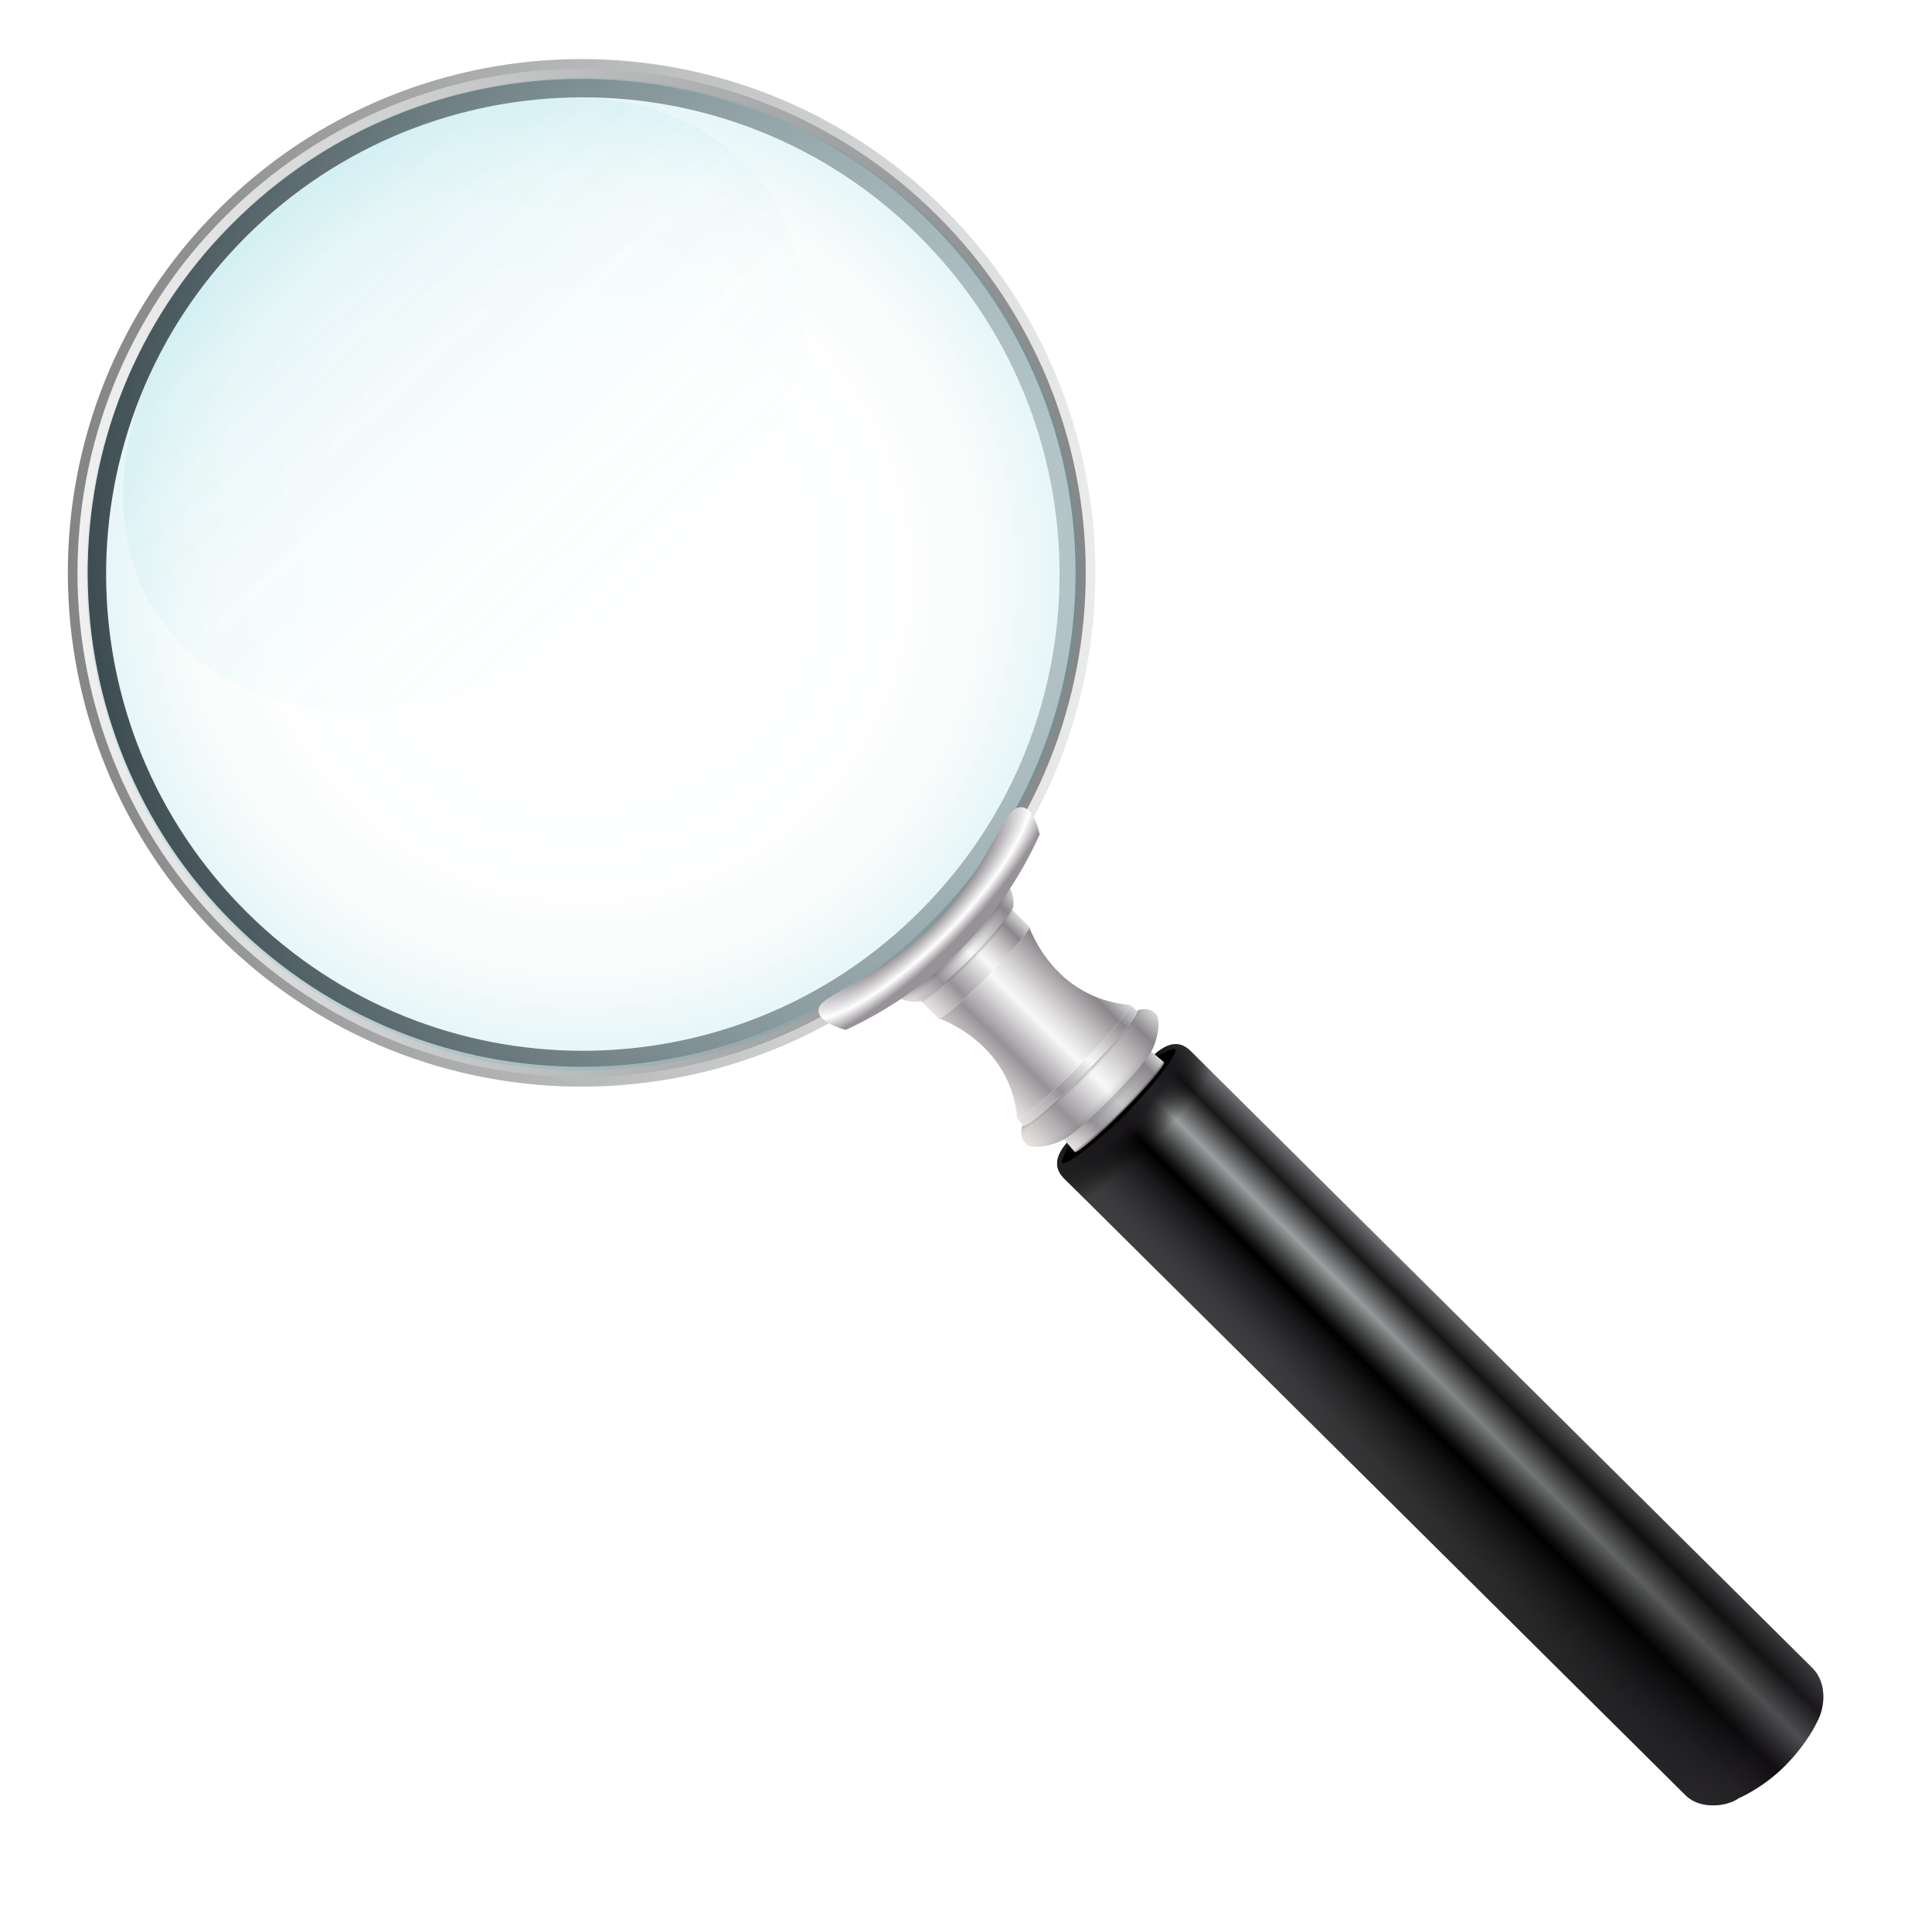 <?xml version="1.0" encoding="utf-8"?>
<!-- Generator: Adobe Illustrator 15.0.0, SVG Export Plug-In . SVG Version: 6.00 Build 0)  -->
<!DOCTYPE svg PUBLIC "-//W3C//DTD SVG 1.1//EN" "http://www.w3.org/Graphics/SVG/1.1/DTD/svg11.dtd">
<svg version="1.1" id="Ebene_1" xmlns="http://www.w3.org/2000/svg" xmlns:xlink="http://www.w3.org/1999/xlink" x="0px" y="0px"
	 width="800px" height="800px" viewBox="0 0 800 800" enable-background="new 0 0 800 800" xml:space="preserve">
<g>
	<rect id="BG" x="0" y="0" fill="#FFFFFF" width="800" height="800"/>
	
		<linearGradient id="SVGID_1_" gradientUnits="userSpaceOnUse" x1="432.476" y1="216.962" x2="41.519" y2="-92.825" gradientTransform="matrix(0.707 -0.707 0.707 0.707 39.609 360.269)">
		<stop  offset="0" style="stop-color:#B1B3B4"/>
		<stop  offset="0" style="stop-color:#D9DADB"/>
		<stop  offset="1" style="stop-color:#373538"/>
	</linearGradient>
	<path fill="url(#SVGID_1_)" d="M92.75,89.088c-0.201,0.202-0.389,0.39-0.574,0.575c-81.769,82.393-81.257,215.456,1.12,297.208
		c82.187,81.569,214.833,81.259,296.633-0.542c0.203-0.204,0.389-0.388,0.592-0.592c81.751-82.372,81.241-215.441-1.149-297.209
		C307.181,6.962,174.552,7.287,92.75,89.088z M381.467,376.752c-0.191,0.19-0.365,0.365-0.558,0.558
		c-76.833,76.834-201.43,77.127-278.627,0.509c-77.376-76.791-77.858-201.78-1.053-279.17c0.175-0.176,0.352-0.351,0.54-0.539
		c76.836-76.837,201.415-77.144,278.618-0.527C457.776,174.388,458.256,299.379,381.467,376.752z"/>
	
		<linearGradient id="SVGID_2_" gradientUnits="userSpaceOnUse" x1="26.16" y1="-159.722" x2="380.805" y2="215.605" gradientTransform="matrix(0.707 -0.707 0.707 0.707 39.609 360.269)">
		<stop  offset="0" style="stop-color:#707173"/>
		<stop  offset="1" style="stop-color:#ECEDED"/>
	</linearGradient>
	<path fill="url(#SVGID_2_)" d="M89.83,87.349c-82.769,83.396-82.252,218.1,1.146,300.865
		c83.399,82.769,218.104,82.255,300.869-1.146c82.764-83.397,82.252-218.1-1.148-300.867C307.301,3.436,172.595,3.948,89.83,87.349z
		 M388.786,384.036c-81.092,81.709-213.064,82.214-294.774,1.12C12.3,304.068,11.798,172.092,92.89,90.38
		c81.086-81.705,213.064-82.212,294.776-1.121C469.375,170.352,469.871,302.328,388.786,384.036z"/>
	
		<linearGradient id="SVGID_3_" gradientUnits="userSpaceOnUse" x1="83.401" y1="-99.141" x2="431.384" y2="269.135" gradientTransform="matrix(0.707 -0.707 0.707 0.707 39.609 360.269)">
		<stop  offset="0" style="stop-color:#F0F1F0"/>
		<stop  offset="1" style="stop-color:#707173"/>
	</linearGradient>
	<path fill="url(#SVGID_3_)" d="M92.667,90.163c-81.212,81.833-80.708,214.003,1.125,295.216s214.005,80.71,295.216-1.123
		s80.707-214.002-1.123-295.215C306.052,7.828,173.876,8.332,92.667,90.163z M386.008,381.277
		c-79.565,80.176-209.064,80.67-289.238,1.099c-80.177-79.563-80.668-209.06-1.102-289.235
		c79.563-80.171,209.063-80.667,289.237-1.1C465.082,171.605,465.572,301.104,386.008,381.277z"/>
	
		<linearGradient id="SVGID_4_" gradientUnits="userSpaceOnUse" x1="193.405" y1="559.684" x2="267.791" y2="559.684" gradientTransform="matrix(0.704 -0.71 0.71 0.704 39.653 362.554)">
		<stop  offset="0" style="stop-color:#3E3D40"/>
		<stop  offset="0.106" style="stop-color:#3A393B"/>
		<stop  offset="0.225" style="stop-color:#2C2C2E"/>
		<stop  offset="0.349" style="stop-color:#171618"/>
		<stop  offset="0.449" style="stop-color:#000000"/>
		<stop  offset="0.482" style="stop-color:#111111"/>
		<stop  offset="0.547" style="stop-color:#3D3E3E"/>
		<stop  offset="0.638" style="stop-color:#838586"/>
		<stop  offset="0.668" style="stop-color:#9C9E9F"/>
		<stop  offset="0.847" style="stop-color:#181819"/>
		<stop  offset="1" style="stop-color:#707173"/>
	</linearGradient>
	<path fill="url(#SVGID_4_)" d="M750.421,690.644c5.796,5.751,5.748,15.54,1.83,22.64c0,0-3.831,8.521-13.044,17.809
		c-9.219,9.284-19.111,13.428-19.111,13.428c-5.342,3.791-16.275,4.674-22.069-1.078l-257.33-255.375
		c-5.792-5.748-2.33-11.639,3.42-17.432l31.571-31.813c5.747-5.796,11.61-9.302,17.406-3.551L750.421,690.644z"/>
	
		<radialGradient id="SVGID_5_" cx="231.888" cy="81.552" r="67.763" gradientTransform="matrix(0.704 -0.71 0.205 0.204 285.257 606.299)" gradientUnits="userSpaceOnUse">
		<stop  offset="0.374" style="stop-color:#1A171B"/>
		<stop  offset="0.451" style="stop-color:#151316;stop-opacity:0.877"/>
		<stop  offset="0.761" style="stop-color:#050506;stop-opacity:0.382"/>
		<stop  offset="1" style="stop-color:#000000;stop-opacity:0"/>
	</radialGradient>
	<path opacity="0.91" fill="url(#SVGID_5_)" enable-background="new    " d="M750.421,690.644c5.796,5.751,5.748,15.54,1.83,22.64
		c0,0-3.831,8.521-13.044,17.809c-9.219,9.284-19.111,13.428-19.111,13.428c-5.342,3.791-16.275,4.674-22.069-1.078l-257.33-255.375
		c-5.792-5.748-2.33-11.639,3.42-17.432l31.571-31.813c5.747-5.796,11.61-9.302,17.406-3.551L750.421,690.644z"/>
	
		<linearGradient id="SVGID_6_" gradientUnits="userSpaceOnUse" x1="231.13" y1="485.807" x2="231.13" y2="744.279" gradientTransform="matrix(0.707 -0.707 0.707 0.707 39.609 360.269)">
		<stop  offset="0" style="stop-color:#000000;stop-opacity:0"/>
		<stop  offset="0.585" style="stop-color:#020202;stop-opacity:0.585"/>
		<stop  offset="0.795" style="stop-color:#080709;stop-opacity:0.795"/>
		<stop  offset="0.945" style="stop-color:#141114;stop-opacity:0.945"/>
		<stop  offset="1" style="stop-color:#1A171B"/>
	</linearGradient>
	<path opacity="0.6" fill="url(#SVGID_6_)" enable-background="new    " d="M750.421,690.644c5.796,5.751,5.748,15.54,1.83,22.64
		c0,0-3.831,8.521-13.044,17.809c-9.219,9.284-19.111,13.428-19.111,13.428c-5.342,3.791-16.275,4.674-22.069-1.078l-257.33-255.375
		c-5.792-5.748-2.33-11.639,3.42-17.432l31.571-31.813c5.747-5.796,11.61-9.302,17.406-3.551L750.421,690.644z"/>
	<path d="M439.827,481.656c1.205,1.199,13.548-7.532,26.484-20.569c12.938-13.035,21.573-25.442,20.367-26.641
		c-1.208-1.198-15.008,6.083-27.94,19.122C445.799,466.604,438.618,480.461,439.827,481.656z"/>
	
		<linearGradient id="SVGID_7_" gradientUnits="userSpaceOnUse" x1="204.326" y1="364.19" x2="256.723" y2="364.19" gradientTransform="matrix(0.704 -0.71 0.71 0.704 39.653 362.554)">
		<stop  offset="0" style="stop-color:#EDEBE8"/>
		<stop  offset="0" style="stop-color:#E7E3E0"/>
		<stop  offset="0.064" style="stop-color:#D8D4D3"/>
		<stop  offset="0.187" style="stop-color:#B2ADB0"/>
		<stop  offset="0.264" style="stop-color:#979297"/>
		<stop  offset="0.522" style="stop-color:#C6C7C8"/>
		<stop  offset="0.626" style="stop-color:#B9B8BA"/>
		<stop  offset="0.824" style="stop-color:#959195"/>
		<stop  offset="0.876" style="stop-color:#8B868A"/>
		<stop  offset="1" style="stop-color:#D9DADB"/>
		<stop  offset="1" style="stop-color:#B1B3B4"/>
	</linearGradient>
	<path fill="url(#SVGID_7_)" d="M445.016,476.97l-6.862-7.966c0.854,0.848,9.354-6.317,19.134-16.144
		c9.888-9.935,17.338-18.821,16.646-19.856l8.021,6.804c0.693,1.034-7.337,10.505-17.224,20.438
		C454.948,470.07,445.87,477.819,445.016,476.97z"/>
	
		<radialGradient id="SVGID_8_" cx="230.774" cy="-277.525" r="33.669" gradientTransform="matrix(0.704 -0.71 0.11 0.109 327.008 647.735)" gradientUnits="userSpaceOnUse">
		<stop  offset="0.009" style="stop-color:#4C5456"/>
		<stop  offset="0.431" style="stop-color:#4E5658;stop-opacity:0.574"/>
		<stop  offset="0.592" style="stop-color:#555C5E;stop-opacity:0.412"/>
		<stop  offset="0.708" style="stop-color:#616769;stop-opacity:0.295"/>
		<stop  offset="0.802" style="stop-color:#727879;stop-opacity:0.2"/>
		<stop  offset="0.883" style="stop-color:#888C8E;stop-opacity:0.118"/>
		<stop  offset="0.955" style="stop-color:#A3A6A7;stop-opacity:0.046"/>
		<stop  offset="1" style="stop-color:#B9BABB;stop-opacity:0"/>
	</radialGradient>
	<path opacity="0.21" fill="url(#SVGID_8_)" enable-background="new    " d="M445.016,476.97l-6.862-7.966
		c0.854,0.848,9.354-6.317,19.134-16.144c9.888-9.935,17.338-18.821,16.646-19.856l8.021,6.804
		c0.693,1.034-7.337,10.505-17.224,20.438C454.948,470.07,445.87,477.819,445.016,476.97z"/>
	
		<radialGradient id="SVGID_9_" cx="230.752" cy="-143.198" r="50.566" gradientTransform="matrix(0.704 -0.71 0.134 0.133 315.54 636.469)" gradientUnits="userSpaceOnUse">
		<stop  offset="0.797" style="stop-color:#B9BABB;stop-opacity:0"/>
		<stop  offset="0.808" style="stop-color:#A9AAAB;stop-opacity:0.051"/>
		<stop  offset="0.84" style="stop-color:#7E7E80;stop-opacity:0.21"/>
		<stop  offset="0.873" style="stop-color:#5A595B;stop-opacity:0.371"/>
		<stop  offset="0.905" style="stop-color:#3E3C3F;stop-opacity:0.53"/>
		<stop  offset="0.937" style="stop-color:#2A272B;stop-opacity:0.689"/>
		<stop  offset="0.969" style="stop-color:#1E1B1F;stop-opacity:0.846"/>
		<stop  offset="1" style="stop-color:#1A171B"/>
	</radialGradient>
	<path fill="url(#SVGID_9_)" d="M445.016,476.97l-6.862-7.966c0.854,0.848,9.354-6.317,19.134-16.144
		c9.888-9.935,17.338-18.821,16.646-19.856l8.021,6.804c0.693,1.034-7.337,10.505-17.224,20.438
		C454.948,470.07,445.87,477.819,445.016,476.97z"/>
	
		<linearGradient id="SVGID_10_" gradientUnits="userSpaceOnUse" x1="192.43" y1="354.354" x2="268.61" y2="354.354" gradientTransform="matrix(0.704 -0.71 0.71 0.704 39.653 362.554)">
		<stop  offset="0" style="stop-color:#EDEBE8"/>
		<stop  offset="0" style="stop-color:#E7E3E0"/>
		<stop  offset="0.064" style="stop-color:#D8D4D3"/>
		<stop  offset="0.187" style="stop-color:#B2ADB0"/>
		<stop  offset="0.264" style="stop-color:#979297"/>
		<stop  offset="0.522" style="stop-color:#F8F8F8"/>
		<stop  offset="0.587" style="stop-color:#EAE9EA"/>
		<stop  offset="0.712" style="stop-color:#C5C2C4"/>
		<stop  offset="0.876" style="stop-color:#8B868A"/>
		<stop  offset="1" style="stop-color:#D9DADB"/>
		<stop  offset="1" style="stop-color:#B1B3B4"/>
	</linearGradient>
	<path fill="url(#SVGID_10_)" d="M447.972,466.164c-1.896,1.624-5.422,4.646-8.104,5.993c-4.402,2.216-8.576,2.598-9.039,2.638
		c-0.861,0.063-2.305,0.181-3.522-0.038c-1.441-0.259-1.888-0.564-2.444-1.032c-0.021-0.021-2.267-1.955-1.934-5.588
		c0.128-1.396,0.596-2.313,0.719-2.122c0.917,1.363,12.232-8.155,25.275-21.254c13.042-13.104,22.869-24.83,21.955-26.193
		c2.595-1.209,5.655-0.885,7.662,1.105c0.11,0.112,0.218,0.238,0.313,0.376c0.359,0.661,0.525,0.966,0.722,2.016
		c0.073,0.396,0.187,1.255,0.128,2.595c-0.129,3.119-1.053,6.063-1.333,6.886c-0.975,2.87-1.939,5.061-7.225,11.271
		c-2.956,3.462-6.981,7.8-11.525,12.361C455.302,459.51,451.238,463.326,447.972,466.164z"/>
	
		<radialGradient id="SVGID_11_" cx="230.52" cy="-194.997" r="47.409" gradientTransform="matrix(0.704 -0.71 0.127 0.126 307.046 627.922)" gradientUnits="userSpaceOnUse">
		<stop  offset="0.469" style="stop-color:#4C5456"/>
		<stop  offset="0.692" style="stop-color:#4E5658;stop-opacity:0.574"/>
		<stop  offset="0.777" style="stop-color:#555C5E;stop-opacity:0.412"/>
		<stop  offset="0.838" style="stop-color:#616769;stop-opacity:0.295"/>
		<stop  offset="0.887" style="stop-color:#727879;stop-opacity:0.2"/>
		<stop  offset="0.93" style="stop-color:#888C8E;stop-opacity:0.118"/>
		<stop  offset="0.968" style="stop-color:#A3A6A7;stop-opacity:0.046"/>
		<stop  offset="0.992" style="stop-color:#B9BABB;stop-opacity:0"/>
	</radialGradient>
	<path fill="url(#SVGID_11_)" d="M447.972,466.164c-1.896,1.624-5.422,4.646-8.104,5.993c-4.402,2.216-8.576,2.598-9.039,2.638
		c-0.861,0.063-2.305,0.181-3.522-0.038c-1.441-0.259-1.888-0.564-2.444-1.032c-0.021-0.021-2.267-1.955-1.934-5.588
		c0.128-1.396,0.596-2.313,0.719-2.122c0.917,1.363,12.232-8.155,25.275-21.254c13.042-13.104,22.869-24.83,21.955-26.193
		c2.595-1.209,5.655-0.885,7.662,1.105c0.11,0.112,0.218,0.238,0.313,0.376c0.359,0.661,0.525,0.966,0.722,2.016
		c0.073,0.396,0.187,1.255,0.128,2.595c-0.129,3.119-1.053,6.063-1.333,6.886c-0.975,2.87-1.939,5.061-7.225,11.271
		c-2.956,3.462-6.981,7.8-11.525,12.361C455.302,459.51,451.238,463.326,447.972,466.164z"/>
	
		<radialGradient id="SVGID_12_" cx="229.769" cy="-111.937" r="92.567" gradientTransform="matrix(0.705 -0.71 0.143 0.142 305.717 626.568)" gradientUnits="userSpaceOnUse">
		<stop  offset="0.4" style="stop-color:#B9BABB;stop-opacity:0"/>
		<stop  offset="0.427" style="stop-color:#A3A6A7;stop-opacity:0.046"/>
		<stop  offset="0.47" style="stop-color:#888C8E;stop-opacity:0.118"/>
		<stop  offset="0.52" style="stop-color:#727879;stop-opacity:0.2"/>
		<stop  offset="0.577" style="stop-color:#616769;stop-opacity:0.295"/>
		<stop  offset="0.647" style="stop-color:#555C5E;stop-opacity:0.412"/>
		<stop  offset="0.744" style="stop-color:#4E5658;stop-opacity:0.574"/>
		<stop  offset="1" style="stop-color:#4C5456"/>
	</radialGradient>
	<path opacity="0.59" fill="url(#SVGID_12_)" enable-background="new    " d="M447.972,466.164
		c-1.896,1.624-5.422,4.646-8.104,5.993c-4.402,2.216-8.576,2.598-9.039,2.638c-0.861,0.063-2.305,0.181-3.522-0.038
		c-1.441-0.259-1.888-0.564-2.444-1.032c-0.021-0.021-2.267-1.955-1.934-5.588c0.128-1.396,0.596-2.313,0.719-2.122
		c0.917,1.363,12.232-8.155,25.275-21.254c13.042-13.104,22.869-24.83,21.955-26.193c2.595-1.209,5.655-0.885,7.662,1.105
		c0.11,0.112,0.218,0.238,0.313,0.376c0.359,0.661,0.525,0.966,0.722,2.016c0.073,0.396,0.187,1.255,0.128,2.595
		c-0.129,3.119-1.053,6.063-1.333,6.886c-0.975,2.87-1.939,5.061-7.225,11.271c-2.956,3.462-6.981,7.8-11.525,12.361
		C455.302,459.51,451.238,463.326,447.972,466.164z"/>
	
		<linearGradient id="SVGID_13_" gradientUnits="userSpaceOnUse" x1="197.044" y1="344.954" x2="263.998" y2="344.954" gradientTransform="matrix(0.704 -0.71 0.71 0.704 39.653 362.554)">
		<stop  offset="0" style="stop-color:#EDEBE8"/>
		<stop  offset="0" style="stop-color:#E7E3E0"/>
		<stop  offset="0.076" style="stop-color:#D8D4D3"/>
		<stop  offset="0.222" style="stop-color:#B2ADB0"/>
		<stop  offset="0.313" style="stop-color:#979297"/>
		<stop  offset="0.571" style="stop-color:#F8F8F8"/>
		<stop  offset="0.627" style="stop-color:#EAE9EA"/>
		<stop  offset="0.734" style="stop-color:#C5C2C4"/>
		<stop  offset="0.876" style="stop-color:#8B868A"/>
		<stop  offset="1" style="stop-color:#D9DADB"/>
		<stop  offset="1" style="stop-color:#B1B3B4"/>
	</linearGradient>
	<path fill="url(#SVGID_13_)" d="M423.645,466.013l-2.55-3.016c0.905,1.354,12.105-8.063,25.019-21.035
		c12.909-12.968,22.64-24.576,21.731-25.928l3.03,2.529c0.913,1.362-8.913,13.092-21.955,26.193
		C435.877,457.857,424.562,467.378,423.645,466.013z"/>
	
		<linearGradient id="SVGID_14_" gradientUnits="userSpaceOnUse" x1="203.816" y1="284.976" x2="257.231" y2="284.976" gradientTransform="matrix(0.704 -0.71 0.71 0.704 39.653 362.554)">
		<stop  offset="0" style="stop-color:#EDEBE8"/>
		<stop  offset="0" style="stop-color:#E7E3E0"/>
		<stop  offset="0.064" style="stop-color:#D8D4D3"/>
		<stop  offset="0.187" style="stop-color:#B2ADB0"/>
		<stop  offset="0.264" style="stop-color:#979297"/>
		<stop  offset="0.573" style="stop-color:#F8F8F8"/>
		<stop  offset="0.629" style="stop-color:#EAE9EA"/>
		<stop  offset="0.736" style="stop-color:#C5C2C4"/>
		<stop  offset="0.876" style="stop-color:#8B868A"/>
		<stop  offset="1" style="stop-color:#D9DADB"/>
		<stop  offset="1" style="stop-color:#B1B3B4"/>
	</linearGradient>
	<path fill="url(#SVGID_14_)" d="M388.514,421.612l-7.685-7.621c0.9,0.893,9.846-6.649,20.138-16.989
		c10.402-10.45,18.248-19.808,17.516-20.894l7.684,7.621c0.731,1.091-7.11,10.444-17.518,20.897
		C398.358,414.968,389.41,422.508,388.514,421.612z"/>
	
		<radialGradient id="SVGID_15_" cx="230.917" cy="-211.442" r="38.264" gradientTransform="matrix(0.704 -0.71 0.138 0.137 264.356 585.557)" gradientUnits="userSpaceOnUse">
		<stop  offset="0.469" style="stop-color:#4C5456"/>
		<stop  offset="0.692" style="stop-color:#4E5658;stop-opacity:0.574"/>
		<stop  offset="0.777" style="stop-color:#555C5E;stop-opacity:0.412"/>
		<stop  offset="0.838" style="stop-color:#616769;stop-opacity:0.295"/>
		<stop  offset="0.887" style="stop-color:#727879;stop-opacity:0.2"/>
		<stop  offset="0.93" style="stop-color:#888C8E;stop-opacity:0.118"/>
		<stop  offset="0.968" style="stop-color:#A3A6A7;stop-opacity:0.046"/>
		<stop  offset="0.992" style="stop-color:#B9BABB;stop-opacity:0"/>
	</radialGradient>
	<path fill="url(#SVGID_15_)" d="M388.514,421.612l-7.685-7.621c0.9,0.893,9.846-6.649,20.138-16.989
		c10.402-10.45,18.248-19.808,17.516-20.894l7.684,7.621c0.731,1.091-7.11,10.444-17.518,20.897
		C398.358,414.968,389.41,422.508,388.514,421.612z"/>
	
		<linearGradient id="SVGID_16_" gradientUnits="userSpaceOnUse" x1="197.415" y1="316.881" x2="263.634" y2="316.881" gradientTransform="matrix(0.704 -0.71 0.71 0.704 39.653 362.554)">
		<stop  offset="0" style="stop-color:#EDEBE8"/>
		<stop  offset="0" style="stop-color:#E7E3E0"/>
		<stop  offset="0.064" style="stop-color:#D8D4D3"/>
		<stop  offset="0.187" style="stop-color:#B2ADB0"/>
		<stop  offset="0.264" style="stop-color:#979297"/>
		<stop  offset="0.522" style="stop-color:#F8F8F8"/>
		<stop  offset="0.587" style="stop-color:#EAE9EA"/>
		<stop  offset="0.712" style="stop-color:#C5C2C4"/>
		<stop  offset="0.876" style="stop-color:#8B868A"/>
		<stop  offset="1" style="stop-color:#D9DADB"/>
		<stop  offset="1" style="stop-color:#B1B3B4"/>
	</linearGradient>
	<path fill="url(#SVGID_16_)" d="M421.234,463.105c-2.848-31.099-31.146-40.919-32.635-41.438
		c1.281,0.443,10.022-6.972,20.049-17.041c10.249-10.297,18.012-19.525,17.543-20.845c0.53,1.488,10.567,29.71,41.688,32.322
		c0.58,1.632-9.054,13.083-21.768,25.856C433.675,454.457,422.823,463.658,421.234,463.105z"/>
	
		<linearGradient id="SVGID_17_" gradientUnits="userSpaceOnUse" x1="198.499" y1="275.159" x2="262.961" y2="275.159" gradientTransform="matrix(0.704 -0.71 0.71 0.704 39.653 362.554)">
		<stop  offset="0" style="stop-color:#EDEBE8"/>
		<stop  offset="0" style="stop-color:#E7E3E0"/>
		<stop  offset="0.064" style="stop-color:#D8D4D3"/>
		<stop  offset="0.187" style="stop-color:#B2ADB0"/>
		<stop  offset="0.264" style="stop-color:#979297"/>
		<stop  offset="0.522" style="stop-color:#F8F8F8"/>
		<stop  offset="0.587" style="stop-color:#EAE9EA"/>
		<stop  offset="0.712" style="stop-color:#C5C2C4"/>
		<stop  offset="0.876" style="stop-color:#8B868A"/>
		<stop  offset="1" style="stop-color:#D9DADB"/>
		<stop  offset="1" style="stop-color:#B1B3B4"/>
	</linearGradient>
	<path fill="url(#SVGID_17_)" d="M419.34,370.872c0,0,0.854,4.072-0.129,5.587c0,0-5.655,8.687-17.27,20.388
		c-11.612,11.698-20.251,17.418-20.251,17.418c-1.507,0.998-5.634,0.262-5.634,0.262s-4.322-0.796-3.991-2.246
		c1.122-4.928,12.309-14.926,21.277-23.966c8.711-8.775,18.374-19.912,23.364-21.347C418.369,366.488,419.34,370.872,419.34,370.872
		z"/>
	
		<radialGradient id="SVGID_18_" cx="230.46" cy="34.531" r="49.556" gradientTransform="matrix(0.704 -0.71 0.241 0.239 217.731 539.285)" gradientUnits="userSpaceOnUse">
		<stop  offset="0.469" style="stop-color:#4C5456"/>
		<stop  offset="0.692" style="stop-color:#4E5658;stop-opacity:0.574"/>
		<stop  offset="0.777" style="stop-color:#555C5E;stop-opacity:0.412"/>
		<stop  offset="0.838" style="stop-color:#616769;stop-opacity:0.295"/>
		<stop  offset="0.887" style="stop-color:#727879;stop-opacity:0.2"/>
		<stop  offset="0.93" style="stop-color:#888C8E;stop-opacity:0.118"/>
		<stop  offset="0.968" style="stop-color:#A3A6A7;stop-opacity:0.046"/>
		<stop  offset="0.992" style="stop-color:#B9BABB;stop-opacity:0"/>
	</radialGradient>
	<path fill="url(#SVGID_18_)" d="M419.34,370.872c0,0,0.854,4.072-0.129,5.587c0,0-5.655,8.687-17.27,20.388
		c-11.612,11.698-20.251,17.418-20.251,17.418c-1.507,0.998-5.634,0.262-5.634,0.262s-4.322-0.796-3.991-2.246
		c1.122-4.928,12.309-14.926,21.277-23.966c8.711-8.775,18.374-19.912,23.364-21.347C418.369,366.488,419.34,370.872,419.34,370.872
		z"/>
	<g id="Linse" opacity="0.69">
		
			<radialGradient id="linse_2_" cx="193.961" cy="166.631" r="205.497" gradientTransform="matrix(0.975 -0.223 0.223 0.975 15.142 118.433)" gradientUnits="userSpaceOnUse">
			<stop  offset="0" style="stop-color:#FFFFFF"/>
			<stop  offset="0.406" style="stop-color:#FDFEFE"/>
			<stop  offset="0.552" style="stop-color:#F6FBFA"/>
			<stop  offset="0.656" style="stop-color:#EBF6F3"/>
			<stop  offset="0.74" style="stop-color:#DAEEE9"/>
			<stop  offset="0.806" style="stop-color:#C6E5DD"/>
			<stop  offset="1" style="stop-color:#0EA8C0"/>
		</radialGradient>
		<path id="linse" opacity="0.17" fill="url(#linse_2_)" enable-background="new    " d="M441.49,191.199
			c25.65,110.363-43.296,221.021-153.657,246.671l-0.792,0.182c-53.351,12.18-108.271,2.89-154.67-26.14
			c-46.42-29.021-78.81-74.377-91.208-127.703C15.533,173.82,84.454,63.167,194.823,37.541l0.79-0.181
			c53.35-12.18,108.267-2.915,154.688,26.104C396.706,92.518,429.115,137.872,441.49,191.199z"/>
		
			<linearGradient id="linse_3_" gradientUnits="userSpaceOnUse" x1="219.342" y1="206.442" x2="40.086" y2="-95.002" gradientTransform="matrix(0.832 -0.239 0.125 0.761 86.541 165.395)">
			<stop  offset="0" style="stop-color:#FFFFFF;stop-opacity:0"/>
			<stop  offset="0.063" style="stop-color:#EDF9FA;stop-opacity:0.063"/>
			<stop  offset="0.412" style="stop-color:#8FD6E2;stop-opacity:0.412"/>
			<stop  offset="0.695" style="stop-color:#49BDD0;stop-opacity:0.695"/>
			<stop  offset="0.897" style="stop-color:#1EAEC4;stop-opacity:0.897"/>
			<stop  offset="1" style="stop-color:#0EA8C0"/>
		</linearGradient>
		<path id="linse_1_" opacity="0.15" fill="url(#linse_3_)" enable-background="new    " d="M317.19,77.758
			c35.854,49.844,8.846,130.582-60.184,179.978l-0.497,0.352c-33.409,23.76-71.52,36.713-107.322,36.493
			c-35.815-0.21-65.082-13.593-82.409-37.674c-35.846-49.863-8.853-130.591,60.188-179.973l0.496-0.354
			c33.407-23.76,71.51-36.726,107.328-36.517C270.601,40.294,299.875,53.67,317.19,77.758z"/>
	</g>
	
		<radialGradient id="SVGID_19_" cx="232.091" cy="-25.75" r="288.365" gradientTransform="matrix(0.701 -0.713 0.216 0.213 220.486 542.766)" gradientUnits="userSpaceOnUse">
		<stop  offset="0.158" style="stop-color:#979297"/>
		<stop  offset="0.235" style="stop-color:#FFFFFF"/>
		<stop  offset="0.286" style="stop-color:#979297"/>
		<stop  offset="0.542" style="stop-color:#969195"/>
		<stop  offset="0.743" style="stop-color:#8B868A"/>
		<stop  offset="0.833" style="stop-color:#B9B5B6"/>
		<stop  offset="0.918" style="stop-color:#DFDCDA"/>
		<stop  offset="0.962" style="stop-color:#EDEBE8"/>
	</radialGradient>
	<path fill="url(#SVGID_19_)" d="M430.525,345.526c-0.953-3.623-3.267-13.089-9.45-10.966c-6.185,2.125-13.5,27.253-34.132,48.043
		c-20.631,20.79-45.999,29.143-47.781,34.498c-1.786,5.354,7.697,8.438,11.035,9.367c17.372-8.009,33.452-19.06,47.49-33.203
		C411.725,379.119,422.65,362.958,430.525,345.526z"/>
</g>
</svg>
